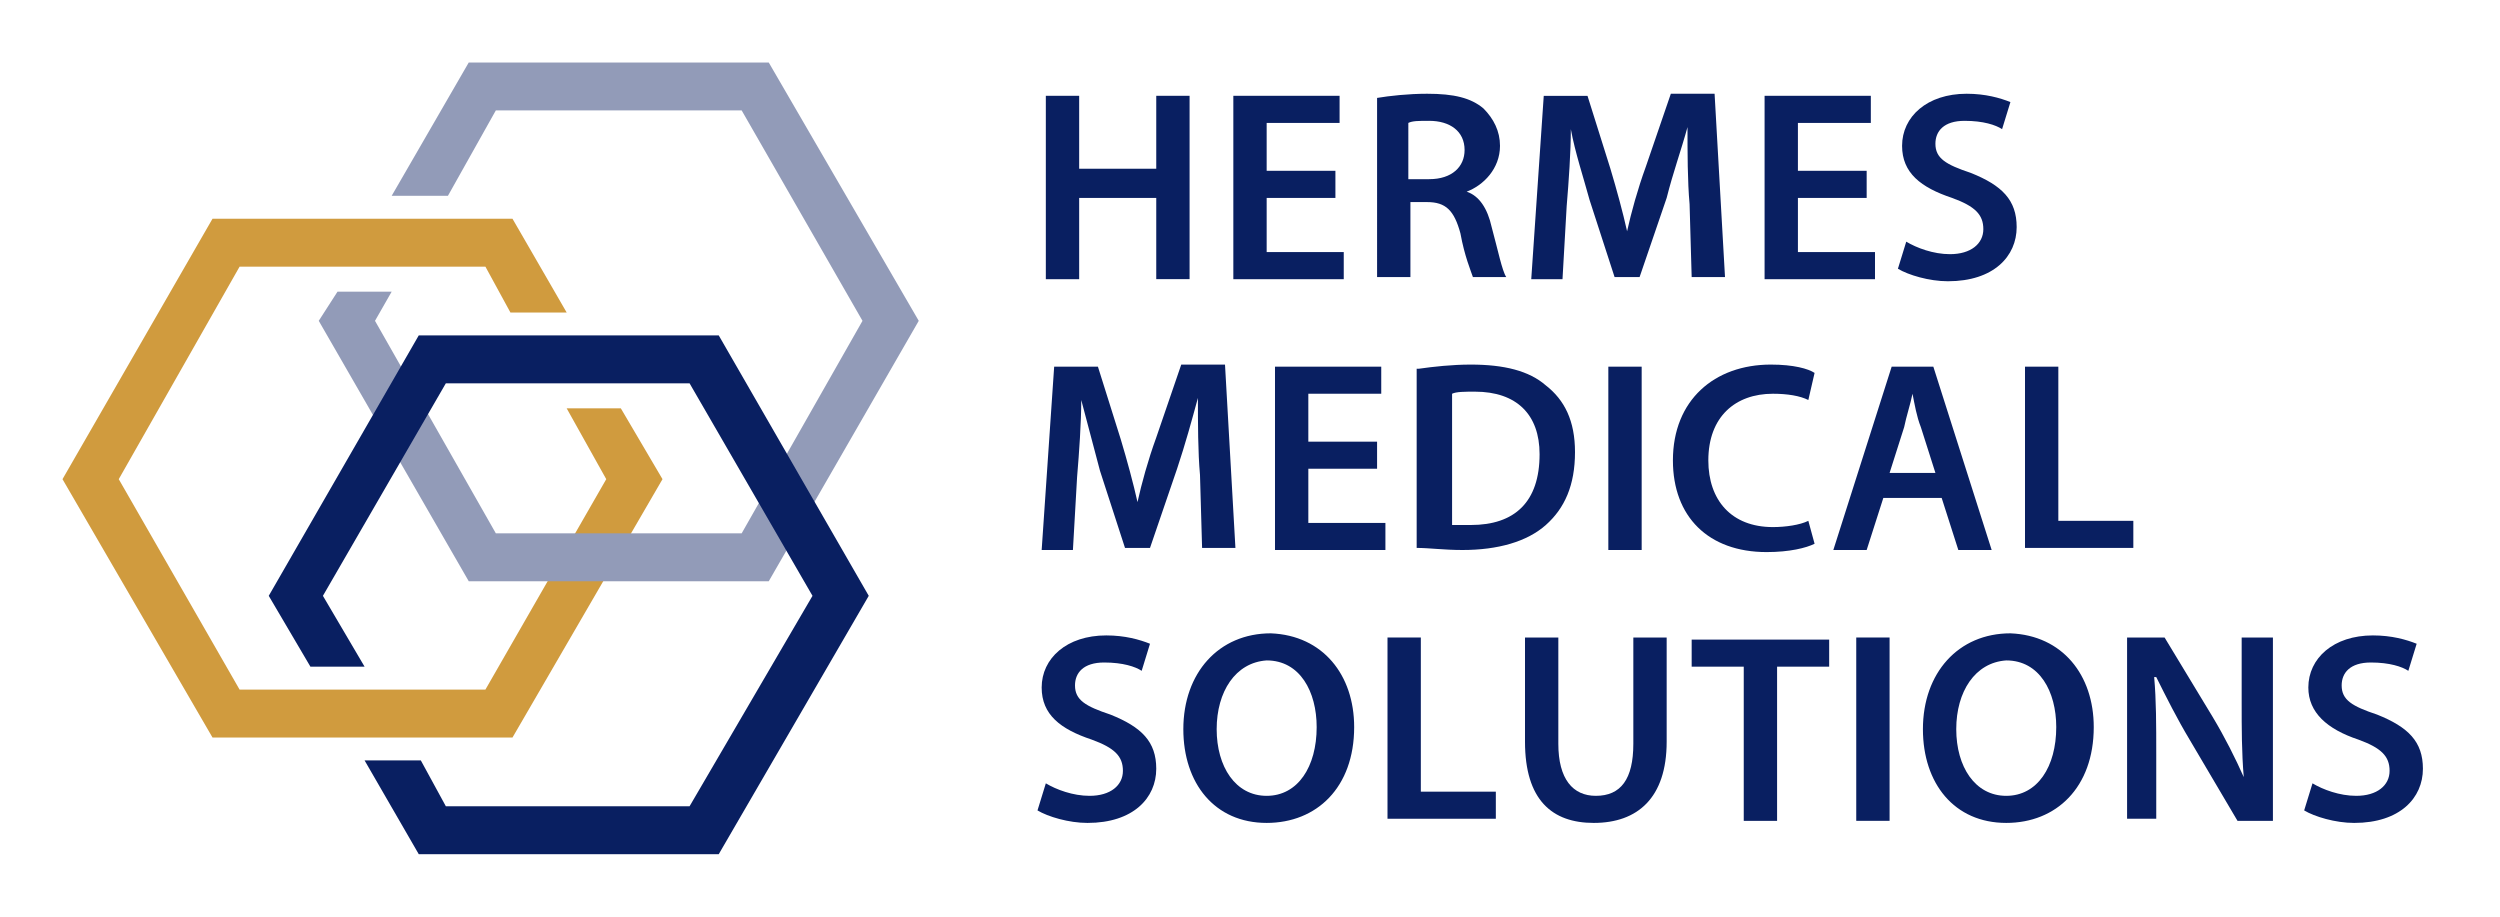 <?xml version="1.0" encoding="utf-8"?>
<!-- Generator: Adobe Illustrator 22.0.1, SVG Export Plug-In . SVG Version: 6.00 Build 0)  -->
<svg version="1.0" id="Layer_1" xmlns="http://www.w3.org/2000/svg" xmlns:xlink="http://www.w3.org/1999/xlink" x="0px" y="0px"
	 viewBox="0 0 120 44" style="enable-background:new 0 0 120 44;" xml:space="preserve">
<style type="text/css">
	.st0{fill:#D09B3E;}
	.st1{fill:#929BB8;}
	.st2{fill:#091F61;}
</style>
<g>
	<polygon class="st0" points="10.2,10.5 3,23 10.2,35.4 24.6,35.4 31.8,23 29.8,19.6 27.2,19.6 29.1,23 23.3,33.1 11.5,33.1 5.7,23 
		11.5,12.8 23.3,12.8 24.5,15 27.2,15 24.6,10.5 	"/>
	<polygon class="st1" points="36.9,3 22.5,3 18.8,9.4 21.5,9.4 23.8,5.3 35.6,5.3 41.4,15.4 35.6,25.6 23.8,25.6 18,15.4 18.8,14 
		16.2,14 15.3,15.4 22.5,27.9 36.9,27.9 44.1,15.4 	"/>
	<polygon class="st2" points="34.5,16.1 20.1,16.1 12.9,28.6 14.9,32 17.5,32 15.5,28.6 21.4,18.4 33.1,18.4 39,28.6 33.1,38.7 
		21.4,38.7 20.2,36.5 17.5,36.5 20.1,41 34.5,41 41.7,28.6 	"/>
</g>
<g>
	<g>
		<path class="st2" d="M51.8,4.6v3.5h3.7V4.6h1.6v8.8h-1.6V9.5h-3.7v3.9h-1.6V4.6H51.8z"/>
		<path class="st2" d="M64.1,9.5h-3.3v2.6h3.7v1.3h-5.3V4.6h5.1v1.3h-3.5v2.3h3.3V9.5z"/>
		<path class="st2" d="M66.1,4.7c0.6-0.1,1.5-0.2,2.4-0.2c1.3,0,2.1,0.2,2.7,0.7C71.7,5.7,72,6.3,72,7c0,1.1-0.8,1.9-1.6,2.2v0
			c0.6,0.2,1,0.8,1.2,1.7c0.3,1.1,0.5,2.1,0.7,2.4h-1.6c-0.1-0.3-0.4-1-0.6-2.1c-0.3-1.1-0.7-1.5-1.6-1.5h-0.8v3.6h-1.6V4.7z
			 M67.7,8.6h0.9c1.1,0,1.7-0.6,1.7-1.4c0-0.9-0.7-1.4-1.7-1.4c-0.5,0-0.8,0-1,0.1V8.6z"/>
		<path class="st2" d="M81.1,9.8C81,8.7,81,7.3,81,6.1h0c-0.3,1.1-0.7,2.2-1,3.4l-1.3,3.8h-1.2l-1.2-3.7c-0.3-1.1-0.7-2.3-0.9-3.4h0
			c0,1.1-0.1,2.5-0.2,3.7L75,13.4h-1.5l0.6-8.8h2.1l1.1,3.5c0.3,1,0.6,2.1,0.8,3h0c0.2-0.9,0.5-2,0.9-3.1l1.2-3.5h2.1l0.5,8.8h-1.6
			L81.1,9.8z"/>
		<path class="st2" d="M89.6,9.5h-3.3v2.6h3.7v1.3h-5.3V4.6h5.1v1.3h-3.5v2.3h3.3V9.5z"/>
		<path class="st2" d="M91.5,11.6c0.5,0.3,1.3,0.6,2.1,0.6c1,0,1.6-0.5,1.6-1.2c0-0.7-0.4-1.1-1.5-1.5C92.2,9,91.3,8.3,91.3,7
			c0-1.4,1.2-2.5,3.1-2.5c0.9,0,1.6,0.2,2.1,0.4l-0.4,1.3c-0.3-0.2-0.9-0.4-1.8-0.4c-1,0-1.4,0.5-1.4,1.1c0,0.7,0.5,1,1.7,1.4
			c1.5,0.6,2.2,1.3,2.2,2.6c0,1.4-1.1,2.6-3.3,2.6c-0.9,0-1.9-0.3-2.4-0.6L91.5,11.6z"/>
		<path class="st2" d="M57.6,22.8c-0.1-1.1-0.1-2.5-0.1-3.7h0c-0.3,1.1-0.6,2.2-1,3.4l-1.3,3.8h-1.2l-1.2-3.7
			c-0.3-1.1-0.6-2.3-0.9-3.4h0c0,1.1-0.1,2.5-0.2,3.7l-0.2,3.5H50l0.6-8.8h2.1l1.1,3.5c0.3,1,0.6,2.1,0.8,3h0c0.2-0.9,0.5-2,0.9-3.1
			l1.2-3.5h2.1l0.5,8.8h-1.6L57.6,22.8z"/>
		<path class="st2" d="M66.1,22.5h-3.3v2.6h3.7v1.3h-5.3v-8.8h5.1v1.3h-3.5v2.3h3.3V22.5z"/>
		<path class="st2" d="M68.1,17.7c0.7-0.1,1.6-0.2,2.5-0.2c1.6,0,2.8,0.3,3.6,1c0.9,0.7,1.4,1.7,1.4,3.2c0,1.6-0.5,2.7-1.4,3.5
			c-0.9,0.8-2.3,1.2-4,1.2c-0.9,0-1.6-0.1-2.2-0.1V17.7z M69.7,25.2c0.2,0,0.6,0,0.9,0c2.1,0,3.3-1.1,3.3-3.4c0-1.9-1.1-3-3.1-3
			c-0.5,0-0.9,0-1.1,0.1V25.2z"/>
		<path class="st2" d="M78.8,17.6v8.8h-1.6v-8.8H78.8z"/>
		<path class="st2" d="M87.1,26.1c-0.4,0.2-1.2,0.4-2.3,0.4c-2.8,0-4.5-1.7-4.5-4.4c0-2.9,2-4.6,4.7-4.6c1.1,0,1.8,0.2,2.1,0.4
			l-0.3,1.3c-0.4-0.2-1-0.3-1.7-0.3c-1.8,0-3.1,1.1-3.1,3.2c0,1.9,1.1,3.2,3.1,3.2c0.6,0,1.3-0.1,1.7-0.3L87.1,26.1z"/>
		<path class="st2" d="M90.4,23.9l-0.8,2.5H88l2.8-8.8h2l2.8,8.8H94l-0.8-2.5H90.4z M92.9,22.7l-0.7-2.2c-0.2-0.5-0.3-1.1-0.4-1.6h0
			c-0.1,0.5-0.3,1.1-0.4,1.6l-0.7,2.2H92.9z"/>
		<path class="st2" d="M97.2,17.6h1.6V25h3.6v1.3h-5.2V17.6z"/>
		<path class="st2" d="M50.2,37.6c0.5,0.3,1.3,0.6,2.1,0.6c1,0,1.6-0.5,1.6-1.2c0-0.7-0.4-1.1-1.5-1.5C50.9,35,50,34.3,50,33
			c0-1.4,1.2-2.5,3.1-2.5c0.9,0,1.6,0.2,2.1,0.4l-0.4,1.3c-0.3-0.2-0.9-0.4-1.8-0.4c-1,0-1.4,0.5-1.4,1.1c0,0.7,0.5,1,1.7,1.4
			c1.5,0.6,2.2,1.3,2.2,2.6c0,1.4-1.1,2.6-3.3,2.6c-0.9,0-1.9-0.3-2.4-0.6L50.2,37.6z"/>
		<path class="st2" d="M65,34.9c0,2.9-1.8,4.6-4.2,4.6c-2.5,0-4-1.9-4-4.5c0-2.7,1.7-4.6,4.2-4.6C63.5,30.5,65,32.4,65,34.9z
			 M58.4,35c0,1.8,0.9,3.2,2.4,3.2c1.5,0,2.4-1.4,2.4-3.3c0-1.7-0.8-3.2-2.4-3.2C59.3,31.8,58.4,33.2,58.4,35z"/>
		<path class="st2" d="M66.6,30.6h1.6V38h3.6v1.3h-5.2V30.6z"/>
		<path class="st2" d="M74.8,30.6v5.1c0,1.7,0.7,2.5,1.8,2.5c1.2,0,1.8-0.8,1.8-2.5v-5.1H80v5c0,2.7-1.4,3.9-3.5,3.9
			c-2,0-3.3-1.1-3.3-3.9v-5H74.8z"/>
		<path class="st2" d="M83.7,32h-2.5v-1.3h6.6V32h-2.5v7.4h-1.6V32z"/>
		<path class="st2" d="M90.7,30.6v8.8h-1.6v-8.8H90.7z"/>
		<path class="st2" d="M100.5,34.9c0,2.9-1.8,4.6-4.2,4.6c-2.5,0-4-1.9-4-4.5c0-2.7,1.7-4.6,4.2-4.6C99,30.5,100.5,32.4,100.5,34.9z
			 M93.9,35c0,1.8,0.9,3.2,2.4,3.2c1.5,0,2.4-1.4,2.4-3.3c0-1.7-0.8-3.2-2.4-3.2C94.8,31.8,93.9,33.2,93.9,35z"/>
		<path class="st2" d="M102.1,39.4v-8.8h1.8l2.3,3.8c0.6,1,1.1,2,1.5,2.9h0c-0.1-1.2-0.1-2.3-0.1-3.6v-3.1h1.5v8.8h-1.7l-2.3-3.9
			c-0.6-1-1.1-2-1.6-3l-0.1,0c0.1,1.1,0.1,2.3,0.1,3.7v3.1H102.1z"/>
		<path class="st2" d="M111,37.6c0.5,0.3,1.3,0.6,2.1,0.6c1,0,1.6-0.5,1.6-1.2c0-0.7-0.4-1.1-1.5-1.5c-1.5-0.5-2.4-1.3-2.4-2.5
			c0-1.4,1.2-2.5,3.1-2.5c0.9,0,1.6,0.2,2.1,0.4l-0.4,1.3c-0.3-0.2-0.9-0.4-1.8-0.4c-1,0-1.4,0.5-1.4,1.1c0,0.7,0.5,1,1.7,1.4
			c1.5,0.6,2.2,1.3,2.2,2.6c0,1.4-1.1,2.6-3.3,2.6c-0.9,0-1.9-0.3-2.4-0.6L111,37.6z"/>
	</g>
</g>
</svg>
